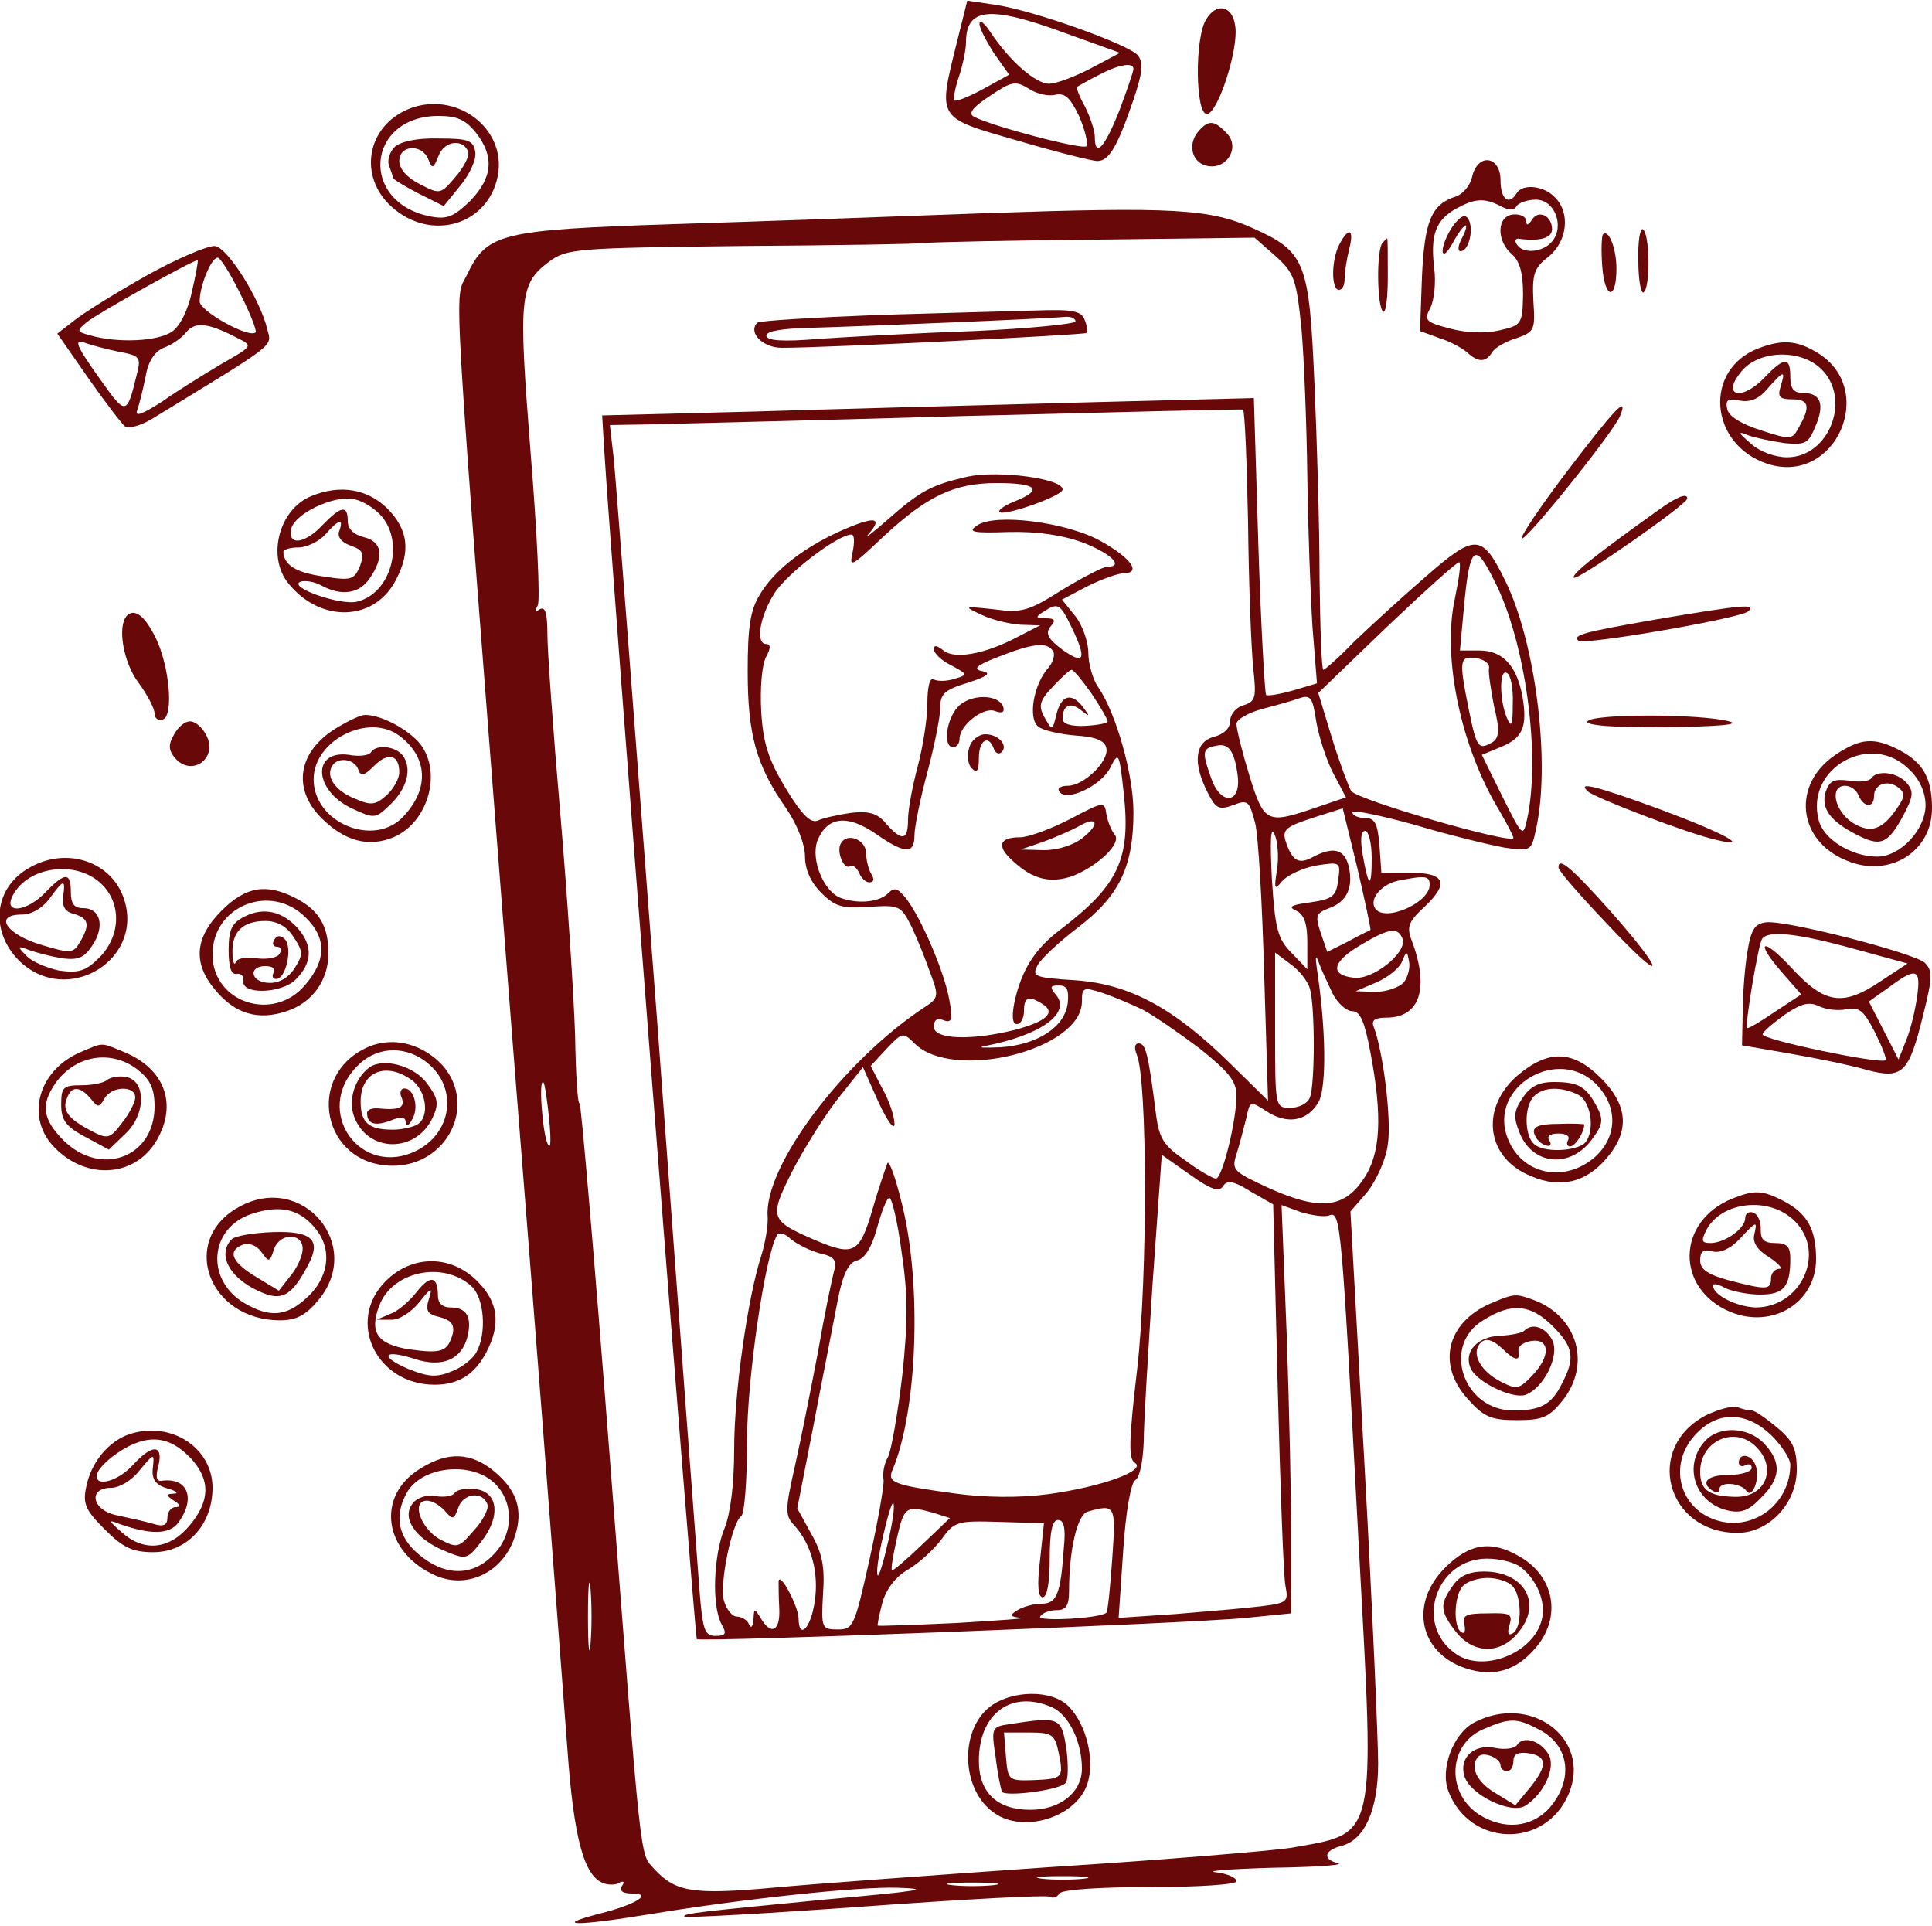  <svg  version="1.0" xmlns="http://www.w3.org/2000/svg"  width="300pt" height="299pt" viewBox="0 0 300 299"  preserveAspectRatio="xMidYMid meet">  <g transform="translate(0,299) scale(0.1,-0.1)" fill="#680808" stroke="none"> <path d="M1486 2925 c-30 -121 -32 -117 93 -153 61 -18 117 -32 125 -32 18 0 31 22 56 95 14 42 16 57 7 69 -14 17 -165 71 -224 79 l-41 6 -16 -64z m167 14 l86 -31 -45 -24 c-25 -13 -54 -24 -65 -24 -21 0 -61 35 -91 80 -9 14 -17 20 -17 14 -1 -6 10 -27 22 -46 l24 -34 -40 -22 c-22 -12 -42 -20 -45 -18 -2 3 1 19 7 37 6 18 11 42 11 53 0 54 36 58 153 15z m107 -56 c0 -4 -10 -33 -22 -65 -23 -58 -38 -74 -38 -40 0 9 -7 30 -15 46 -9 16 -14 30 -13 31 2 1 17 10 33 18 32 17 55 21 55 10z m-121 -40 c15 3 23 -5 37 -34 9 -22 14 -42 11 -46 -6 -6 -147 31 -175 46 -9 5 -1 15 25 32 34 23 40 24 61 11 12 -8 31 -12 41 -9z"/> <path d="M1873 2960 c-18 -28 -17 -147 1 -147 17 0 50 102 44 137 -4 31 -29 37 -45 10z"/> <path d="M635 2821 c-66 -27 -79 -105 -27 -152 61 -55 150 -29 165 48 14 74 -65 133 -138 104z m104 -37 c29 -37 26 -70 -9 -106 -26 -25 -36 -29 -62 -24 -111 22 -99 156 13 156 29 0 42 -6 58 -26z"/> <path d="M613 2762 c-8 -8 -12 -21 -9 -29 3 -8 6 -16 6 -19 0 -2 18 -13 39 -24 l40 -20 26 32 c14 17 25 40 23 52 -3 18 -10 21 -57 21 -34 1 -59 -5 -68 -13z m114 -8 c2 -7 -7 -24 -20 -39 -23 -27 -24 -27 -55 -11 -20 10 -32 24 -32 36 0 25 35 27 45 3 6 -16 8 -15 16 5 9 24 39 27 46 6z"/> <path d="M1860 2785 c-17 -21 -8 -50 17 -53 30 -4 49 31 27 52 -19 20 -28 20 -44 1z"/> <path d="M2286 2716 c-3 -14 -14 -27 -25 -31 -38 -12 -49 -37 -53 -125 l-3 -84 30 -11 c17 -5 36 -16 43 -22 17 -16 29 -16 39 0 4 7 21 17 38 22 28 10 29 13 26 58 -2 41 1 51 23 68 30 24 35 69 10 93 -17 18 -50 21 -59 6 -12 -20 -25 -9 -25 20 0 38 -35 43 -44 6z m44 -46 c13 -7 21 -7 25 0 3 5 17 10 30 10 29 0 45 -41 25 -65 -14 -17 -46 -20 -55 -4 -4 6 -1 10 6 8 31 -4 49 2 49 15 0 21 -21 31 -31 15 -6 -9 -9 -10 -9 -2 0 6 -9 11 -20 10 -26 -2 -27 -41 -2 -62 12 -11 17 -29 17 -63 -1 -45 -2 -47 -37 -55 -22 -5 -51 -4 -77 3 -38 10 -40 13 -30 32 6 12 9 39 6 62 -6 51 2 74 34 92 29 16 44 17 69 4z"/> <path d="M2256 2639 c-9 -13 -16 -30 -16 -39 1 -8 7 -3 16 13 8 15 17 27 20 27 2 0 0 -9 -6 -20 -6 -11 -7 -20 -2 -20 13 0 21 35 12 50 -5 8 -12 5 -24 -11z"/> <path d="M1530 2659 c-135 -5 -353 -13 -485 -17 -269 -9 -289 -14 -320 -79 -20 -42 -25 42 70 -1178 42 -529 54 -688 86 -1110 10 -140 26 -198 56 -209 8 -3 20 -3 25 1 7 3 8 1 4 -5 -5 -8 1 -12 16 -12 32 0 6 -17 -50 -31 -77 -20 -37 -20 84 0 134 22 317 42 378 40 55 -2 34 -5 -109 -18 -195 -19 -227 -22 -222 -27 2 -2 129 5 281 16 152 11 281 18 286 15 5 -3 11 -1 15 5 4 6 60 10 141 10 76 0 134 4 134 9 0 6 -15 12 -32 14 -18 2 21 5 87 7 66 1 112 4 103 7 -25 6 -22 20 5 27 36 9 57 56 57 128 0 34 -9 242 -21 460 l-22 397 26 30 c14 18 29 50 32 74 6 38 -7 144 -22 183 -4 10 2 14 20 14 52 0 67 46 39 120 -8 21 -5 29 20 52 39 37 32 53 -23 53 l-44 0 -3 43 c-3 34 -7 42 -23 42 -10 0 -19 4 -19 9 0 4 44 -5 98 -20 53 -16 116 -31 138 -35 41 -6 42 -5 49 28 23 102 0 290 -48 387 -36 73 -46 73 -124 5 -37 -32 -87 -78 -111 -101 -23 -24 -45 -43 -47 -43 -3 0 -5 64 -6 143 0 78 -4 214 -8 303 -8 187 -14 203 -94 239 -68 31 -125 34 -417 24z m450 -66 c30 -27 33 -36 41 -114 4 -46 8 -149 9 -229 1 -80 5 -185 8 -233 l7 -88 -37 -11 c-21 -6 -40 -9 -42 -7 -2 2 -8 107 -12 232 l-7 229 -271 -7 c-149 -4 -377 -10 -506 -14 l-235 -6 3 -50 c11 -180 141 -1847 144 -1850 5 -5 763 24 853 33 l70 7 0 115 c0 63 -3 206 -7 317 l-8 202 30 -11 c17 -5 37 -8 44 -5 18 7 19 -8 46 -515 25 -461 29 -443 -105 -467 -33 -5 -202 -19 -375 -30 -173 -12 -367 -26 -430 -32 -123 -11 -151 -7 -184 29 -23 26 -19 -9 -70 650 -23 299 -44 541 -46 539 -3 -3 -6 45 -7 106 -2 61 -12 216 -23 344 -11 127 -20 253 -20 278 0 32 -3 44 -12 39 -7 -5 -8 -3 -3 6 4 7 -1 113 -11 236 -19 243 -18 263 29 298 27 20 42 21 295 24 147 1 278 3 292 5 14 1 134 4 267 5 l241 3 32 -28z m-42 -415 c1 -95 5 -196 8 -225 5 -46 4 -52 -15 -58 -12 -3 -21 -15 -21 -25 0 -11 -10 -20 -25 -24 -30 -8 -33 -41 -10 -86 13 -26 18 -28 40 -20 23 9 25 6 34 -28 5 -20 11 -126 14 -234 l6 -197 -58 57 c-87 86 -156 124 -241 130 -64 4 -68 6 -59 23 5 10 34 37 63 59 64 49 86 94 86 179 0 59 -27 153 -54 193 -9 12 -16 37 -16 54 0 17 -9 43 -20 57 l-21 26 40 21 c22 11 48 20 56 20 28 0 11 24 -36 50 -52 29 -164 44 -192 24 -15 -10 -7 -12 50 -10 45 1 84 -5 116 -17 43 -17 63 -37 36 -37 -6 0 -37 -16 -70 -36 -52 -33 -63 -36 -106 -30 -47 5 -48 5 -18 -9 17 -8 44 -14 60 -15 l30 -1 -35 -18 c-51 -27 -98 -35 -115 -21 -10 8 -15 9 -15 2 0 -6 12 -18 27 -25 26 -14 26 -15 5 -21 -12 -4 -26 -4 -32 -1 -6 4 -10 -11 -10 -37 0 -24 -7 -68 -15 -98 -8 -30 -15 -67 -15 -82 0 -33 -9 -35 -34 -7 -13 16 -26 20 -54 17 -20 -3 -44 -8 -52 -12 -11 -5 -25 9 -50 50 -27 45 -35 70 -38 119 -2 36 1 71 7 84 8 14 8 21 1 21 -17 0 -11 41 12 78 19 31 99 92 120 92 5 0 5 -12 2 -27 -6 -26 -2 -23 49 25 67 62 109 82 175 82 61 0 72 -10 31 -27 -18 -7 -30 -15 -27 -18 7 -7 98 25 98 35 0 17 -99 30 -147 20 -57 -13 -74 -22 -126 -68 -23 -20 -36 -30 -29 -22 23 26 12 29 -35 9 -61 -26 -110 -63 -133 -102 -15 -24 -19 -51 -19 -119 0 -98 13 -146 59 -212 18 -26 30 -57 30 -76 0 -20 9 -40 25 -56 22 -22 33 -25 75 -22 47 3 49 2 66 -32 9 -19 22 -52 29 -72 13 -34 12 -38 -8 -51 -127 -83 -251 -248 -245 -326 1 -14 -4 -42 -10 -61 -21 -65 -42 -212 -42 -300 0 -55 -6 -101 -15 -123 -17 -42 -20 -119 -5 -148 9 -16 7 -19 -9 -19 -17 0 -20 9 -25 73 -3 39 -33 439 -66 887 -34 448 -64 839 -67 868 l-6 52 59 1 c33 1 253 6 489 13 237 6 432 11 435 10 3 -1 6 -80 8 -176z m382 -89 c49 -94 73 -274 51 -372 -6 -27 -7 -26 -38 36 l-32 65 29 12 c35 14 42 32 34 79 -9 48 -31 71 -67 71 l-30 0 6 65 c9 98 17 105 47 44z m-61 -29 c-20 -92 10 -232 70 -330 11 -19 21 -38 21 -41 0 -11 -243 59 -252 73 -4 7 -18 44 -30 83 l-21 69 108 104 c59 56 109 101 111 99 3 -2 -1 -28 -7 -57z m-595 -44 c24 -50 20 -59 -14 -35 -23 17 -27 26 -19 36 9 10 7 13 -7 13 -16 0 -17 2 -4 10 23 15 26 13 44 -24z m-29 -37 c4 -5 0 -18 -8 -27 -22 -25 -31 -77 -15 -90 7 -6 34 -12 58 -14 32 -2 46 -8 48 -20 4 -20 -35 -58 -60 -58 -11 0 -17 -4 -13 -9 10 -17 65 9 79 37 13 26 14 24 21 -40 11 -102 -8 -142 -98 -211 -40 -30 -61 -63 -72 -114 -4 -21 -3 -33 4 -33 6 0 11 9 11 20 0 22 7 25 29 11 21 -13 6 -27 -43 -40 -68 -17 -126 -15 -126 5 0 10 5 14 15 10 13 -5 15 1 9 32 -7 41 -43 126 -67 157 -13 16 -18 18 -28 8 -14 -14 -47 -17 -74 -7 -26 10 -46 59 -36 88 15 38 46 42 90 12 46 -32 61 -33 61 -3 0 13 9 57 20 98 11 41 20 86 20 100 0 22 7 28 43 39 31 10 37 15 22 18 -15 3 -9 9 25 22 53 21 76 24 85 9z m677 -27 c-1 -7 3 -33 8 -59 9 -36 8 -48 -2 -55 -22 -13 -25 -10 -37 49 -16 79 -15 85 12 81 12 -2 21 -9 19 -16z m-617 -39 c14 -21 25 -40 25 -43 0 -3 -16 -6 -35 -7 -22 -1 -35 3 -35 11 0 21 12 27 29 13 14 -11 14 -10 2 6 -18 23 -34 17 -41 -14 -6 -24 -6 -24 -18 -3 -10 18 -8 26 13 48 13 14 26 26 29 26 3 0 17 -17 31 -37z m654 -16 c0 -33 -2 -38 -9 -22 -12 28 -12 78 0 70 6 -3 10 -25 9 -48z m-305 -28 c4 -22 15 -58 26 -79 l20 -38 -47 -16 c-76 -26 -80 -24 -103 50 -11 36 -20 72 -20 80 0 7 19 18 43 24 23 6 47 13 52 15 20 7 23 4 29 -36z m-122 -84 c5 -43 -26 -46 -41 -4 -15 42 -14 47 7 51 20 5 29 -8 34 -47z m206 -239 c-2 -1 -17 -8 -35 -18 l-32 -16 -10 29 c-9 27 -8 31 13 39 28 10 38 33 30 66 -7 26 -24 30 -56 13 -22 -12 -32 -5 -42 26 -5 17 2 22 42 35 l47 15 23 -94 c12 -52 21 -94 20 -95z m-145 94 c-5 -31 -4 -33 8 -18 8 9 31 20 52 24 38 6 39 6 35 -22 -3 -25 -8 -30 -43 -35 -30 -4 -36 -7 -22 -13 12 -6 17 -20 17 -49 l0 -42 -24 25 c-22 22 -26 37 -31 115 -3 60 -2 83 4 70 5 -11 7 -36 4 -55z m147 18 c0 -49 -5 -47 -14 5 -4 23 -3 37 4 37 5 0 10 -19 10 -42z m90 -42 c0 -28 -71 -59 -85 -36 -9 15 11 38 38 43 41 8 47 7 47 -7z m-42 -84 c7 -21 -46 -64 -76 -60 -38 4 -34 25 13 52 42 25 56 27 63 8z m-144 -77 c8 -27 8 -149 0 -169 -3 -9 -17 -16 -30 -16 -24 0 -24 0 -24 120 l0 121 24 -18 c14 -10 27 -27 30 -38z m35 -7 c8 -16 22 -28 31 -28 12 0 19 -16 28 -64 19 -100 16 -158 -11 -197 -30 -45 -68 -49 -146 -14 -56 26 -59 28 -51 53 5 15 11 40 15 55 6 28 6 28 31 12 33 -22 65 -16 82 15 12 24 11 113 -3 205 -3 21 -2 24 3 10 4 -11 14 -32 21 -47z m111 17 c-7 -8 -27 -15 -44 -15 l-31 1 33 14 c18 8 35 22 39 32 7 17 8 17 11 0 2 -10 -2 -24 -8 -32z m-522 -32 c-4 -37 -46 -65 -104 -69 -27 -1 -38 -1 -24 2 87 17 133 51 110 79 -10 12 -10 15 4 15 13 0 16 -7 14 -27z m117 -11 c17 -9 56 -36 88 -60 45 -36 57 -51 57 -73 0 -39 -22 -129 -32 -129 -4 0 -26 12 -47 28 -34 23 -41 34 -46 72 -12 95 -16 110 -27 110 -6 0 -7 -7 -3 -17 17 -39 17 -346 1 -487 -13 -111 -14 -141 -4 -147 20 -12 -53 -38 -135 -49 -46 -6 -99 -5 -143 1 -96 13 -107 17 -98 37 38 90 46 285 15 411 -10 41 -20 70 -23 65 -2 -5 -13 -37 -23 -71 -20 -69 -29 -74 -88 -49 -72 31 -73 35 -37 107 18 35 50 86 71 113 l39 49 24 -54 c14 -30 25 -45 25 -34 0 11 -8 36 -19 55 l-18 35 25 27 c24 25 25 26 43 8 60 -60 260 -10 260 65 0 22 2 23 33 13 17 -6 46 -18 62 -26z m-922 -172 c3 -34 2 -47 -3 -35 -8 19 -14 103 -6 94 2 -2 6 -29 9 -59z m1046 -102 c6 10 16 9 43 -8 l35 -20 7 -283 c4 -155 9 -294 12 -309 5 -25 3 -27 -38 -32 -24 -3 -83 -8 -132 -12 l-89 -6 7 103 c4 62 12 107 19 111 7 4 12 31 13 60 0 29 7 141 14 249 l14 196 44 -31 c32 -23 45 -27 51 -18z m-499 -102 c10 -67 10 -107 1 -192 -7 -59 -17 -116 -22 -126 -6 -10 -9 -26 -7 -36 1 -9 -9 -65 -22 -124 -23 -103 -25 -108 -49 -108 -25 0 -26 2 -23 55 3 42 -1 63 -18 93 l-22 40 26 133 c14 74 31 159 37 191 8 41 17 58 30 61 12 3 23 21 31 51 7 25 15 46 19 46 4 0 13 -38 19 -84z m-127 -2 c23 -5 27 -11 22 -28 -3 -11 -15 -68 -25 -126 -11 -58 -27 -138 -36 -178 -15 -66 -15 -75 -1 -90 27 -29 39 -75 32 -119 -6 -42 -25 -60 -25 -25 -1 19 -29 72 -31 57 0 -5 0 -25 1 -42 2 -36 -13 -43 -29 -15 -10 16 -10 15 -11 -3 -1 -11 -4 -14 -7 -7 -2 6 -11 12 -19 12 -7 0 -16 11 -20 25 -7 27 13 122 27 131 5 3 9 55 9 116 0 98 28 290 47 321 3 4 12 2 21 -7 10 -8 30 -18 45 -22z m106 -448 c-7 -31 -14 -54 -16 -52 -3 3 1 30 8 60 7 31 14 54 16 52 3 -3 -1 -30 -8 -60z m71 45 l25 -8 -44 -42 c-24 -23 -45 -41 -46 -39 -2 2 2 24 8 51 11 48 14 50 57 38z m277 -72 c-3 -44 -7 -82 -9 -83 -10 -9 -108 -14 -103 -6 4 6 15 10 26 10 14 0 19 7 19 29 0 65 13 120 29 124 43 12 44 11 38 -74z m-112 -1 c-5 -40 -3 -58 4 -58 7 0 11 23 11 60 0 42 4 60 13 60 9 0 12 -13 9 -42 -5 -74 -11 -88 -35 -88 -12 0 -29 -5 -37 -10 -13 -8 -12 -10 5 -12 11 -1 -34 -4 -100 -8 -66 -3 -121 -5 -122 -4 -1 0 2 16 7 35 6 22 21 41 40 52 17 10 40 31 52 47 20 28 25 29 90 27 l69 -2 -6 -57z m-698 -130 c-2 -24 -4 -5 -4 42 0 47 2 66 4 43 2 -24 2 -62 0 -85z m766 -365 c-18 -2 -48 -2 -65 0 -18 2 -4 4 32 4 36 0 50 -2 33 -4z m-140 -10 c-18 -2 -48 -2 -65 0 -18 2 -4 4 32 4 36 0 50 -2 33 -4z"/> <path d="M1363 2501 c-100 -4 -184 -9 -187 -12 -15 -15 8 -39 38 -39 71 0 469 20 473 23 2 2 1 12 -3 21 -5 13 -19 16 -73 14 -36 -1 -148 -4 -248 -7z m307 -10 c0 -4 -71 -11 -157 -15 -87 -3 -195 -9 -240 -12 -58 -5 -83 -3 -83 5 0 7 25 11 68 12 73 2 366 14 395 17 9 1 17 -2 17 -7z"/> <path d="M1537 340 c-48 -38 -44 -130 7 -165 45 -32 126 -7 144 44 13 37 -1 94 -29 122 -26 26 -88 25 -122 -1z m97 -1 c26 -12 46 -54 46 -95 0 -37 -34 -64 -80 -64 -52 0 -80 27 -80 76 0 74 51 111 114 83z"/> <path d="M1567 313 c-27 -4 -28 -6 -21 -51 3 -26 8 -50 10 -54 5 -8 86 2 98 13 5 4 5 28 2 53 -8 50 -10 51 -89 39z m77 -45 c8 -39 6 -40 -41 -42 -37 -1 -38 0 -41 37 l-3 37 39 0 c36 0 40 -3 46 -32z"/> <path d="M1487 1892 c-18 -20 -23 -62 -7 -62 6 0 10 6 10 13 0 21 37 50 55 43 11 -4 15 -2 13 6 -7 21 -52 21 -71 0z"/> <path d="M1505 1829 c-4 -12 -2 -26 4 -32 8 -8 11 -4 11 16 0 28 15 37 23 15 2 -7 8 -10 12 -6 11 10 -4 28 -25 28 -10 0 -22 -9 -25 -21z"/> <path d="M1661 1718 c-29 -15 -64 -28 -77 -28 -33 0 -37 -14 -11 -37 31 -29 59 -35 93 -23 40 16 76 51 65 64 -5 6 -11 20 -13 32 -3 20 -4 20 -57 -8z m20 -29 c-14 -11 -38 -19 -60 -19 l-36 1 35 12 c19 7 44 18 55 24 29 17 34 4 6 -18z"/> <path d="M1306 1681 c-8 -12 4 -42 14 -36 4 3 10 -2 14 -10 3 -8 10 -15 16 -15 7 0 8 5 3 13 -4 6 -8 21 -8 32 0 21 -29 33 -39 16z"/> <path d="M2544 2585 c0 -29 4 -51 8 -49 11 7 10 91 -1 98 -4 3 -8 -19 -7 -49z"/> <path d="M2080 2611 c-13 -24 -13 -71 -1 -71 6 0 9 8 9 18 0 9 3 29 7 45 8 31 0 36 -15 8z"/> <path d="M2489 2626 c-2 -3 -3 -25 -1 -50 4 -51 22 -53 22 -3 0 31 -12 62 -21 53z"/> <path d="M2147 2613 c-10 -9 -9 -101 1 -107 4 -2 7 22 7 55 0 32 0 59 -1 59 0 0 -4 -3 -7 -7z"/> <path d="M229 2563 c-48 -27 -98 -58 -113 -70 l-27 -21 48 -69 c26 -37 52 -71 57 -75 6 -4 24 1 41 11 198 121 187 112 180 140 -11 46 -61 126 -81 129 -11 1 -58 -19 -105 -45z m69 -26 c-6 -28 -18 -53 -31 -62 -22 -15 -83 -18 -126 -6 -22 6 -23 7 -6 21 17 14 168 98 172 96 1 -1 -3 -23 -9 -49z m75 -3 c16 -31 26 -58 24 -60 -10 -10 -87 33 -87 48 0 24 18 68 28 68 4 0 20 -25 35 -56z m-4 -69 c24 -12 24 -12 -25 -40 -27 -16 -69 -42 -93 -59 -30 -19 -42 -24 -38 -13 3 8 9 32 13 52 4 24 14 39 28 45 12 4 28 15 35 24 14 17 34 15 80 -9z m-185 -21 c33 -6 35 -9 29 -33 -16 -66 -17 -67 -56 -12 -40 56 -44 66 -23 58 8 -3 31 -9 50 -13z"/> <path d="M2730 2449 c-85 -33 -76 -149 14 -179 106 -35 173 116 77 173 -32 19 -54 20 -91 6z m97 -31 c49 -46 14 -138 -52 -138 -19 0 -43 9 -56 21 -21 18 -21 20 -4 13 11 -4 36 -9 56 -12 32 -3 37 -1 48 26 15 35 8 52 -20 52 -14 0 -19 7 -19 25 0 31 -9 31 -39 0 -35 -38 -69 -31 -38 7 26 34 91 37 124 6z m-62 -28 c-5 -16 -2 -20 18 -20 26 0 29 -11 10 -44 -10 -19 -13 -19 -59 -4 -31 10 -50 22 -52 33 -3 14 1 17 20 13 16 -3 30 3 43 19 25 28 28 29 20 3z"/> <path d="M2434 2259 c-42 -55 -74 -103 -71 -105 5 -6 145 168 153 191 13 33 -9 10 -82 -86z"/> <path d="M484 2220 c-51 -20 -70 -95 -36 -136 50 -62 134 -59 167 6 23 44 19 78 -14 111 -31 30 -73 37 -117 19z m109 -32 c35 -42 14 -119 -38 -132 -26 -7 -110 23 -88 31 7 2 21 0 32 -6 31 -17 59 -13 75 11 23 33 20 57 -9 64 -16 4 -25 13 -25 25 0 25 -10 24 -39 -6 -27 -29 -54 -33 -49 -7 4 24 67 54 98 47 14 -3 33 -15 43 -27z m-66 -22 c-4 -9 3 -18 17 -23 20 -7 22 -12 15 -32 -9 -21 -13 -23 -57 -16 -43 6 -61 18 -62 38 0 4 11 7 23 7 13 0 32 9 42 20 21 24 29 26 22 6z"/> <path d="M2575 2198 c-95 -68 -136 -100 -131 -105 5 -5 176 114 176 123 0 9 -16 3 -45 -18z"/> <path d="M2570 2028 c-114 -20 -128 -24 -119 -33 8 -7 253 35 264 46 12 12 -9 10 -145 -13z"/> <path d="M197 2034 c-15 -16 -6 -72 18 -104 14 -19 25 -40 25 -48 0 -7 6 -12 13 -9 17 6 10 83 -11 126 -17 35 -33 47 -45 35z"/> <path d="M523 1860 c-60 -36 -70 -94 -24 -140 36 -36 73 -46 112 -30 56 24 77 106 38 149 -21 22 -59 41 -82 41 -7 0 -26 -9 -44 -20z m98 -13 c43 -33 46 -81 6 -124 -45 -50 -140 -11 -140 57 0 61 86 104 134 67z"/> <path d="M576 1822 c-3 -5 -18 -7 -34 -4 -58 8 -55 -55 4 -83 34 -16 37 -16 56 2 27 24 38 54 26 76 -9 18 -43 23 -52 9z m44 -31 c0 -10 -9 -26 -20 -36 -17 -15 -24 -16 -49 -5 -30 12 -46 34 -35 51 8 14 34 11 40 -5 4 -12 9 -11 25 5 22 22 39 17 39 -10z"/> <path d="M2465 1870 c-4 -6 39 -10 122 -9 81 1 117 4 98 9 -45 12 -213 12 -220 0z"/> <path d="M270 1849 c-9 -15 -8 -24 1 -35 26 -32 69 -1 49 35 -6 12 -17 21 -25 21 -8 0 -19 -9 -25 -21z"/> <path d="M2850 1818 c-68 -46 -59 -133 17 -164 66 -28 133 13 133 81 0 47 -14 71 -50 90 -40 21 -61 19 -100 -7z m115 -23 c16 -15 25 -36 25 -55 0 -38 -39 -80 -75 -80 -40 0 -84 27 -91 57 -21 81 82 138 141 78z"/> <path d="M2906 1782 c-3 -5 -18 -7 -35 -4 -23 3 -30 0 -36 -17 -8 -26 7 -46 48 -67 37 -19 48 -15 72 29 16 30 17 38 6 51 -14 17 -46 21 -55 8z m41 -45 c-24 -36 -42 -42 -71 -24 -28 19 -35 57 -11 57 9 0 18 -7 21 -15 8 -19 24 -20 24 -1 0 19 22 26 38 13 10 -8 10 -14 -1 -30z"/> <path d="M2466 1761 c11 -10 157 -66 199 -75 57 -14 11 11 -89 48 -101 37 -128 43 -110 27z"/> <path d="M48 1644 c-57 -30 -65 -98 -19 -145 76 -75 201 4 161 102 -22 53 -88 73 -142 43z m109 -26 c32 -30 31 -81 -3 -115 -21 -21 -32 -24 -62 -20 -19 4 -43 14 -51 23 -15 15 -14 16 4 9 11 -4 34 -10 52 -13 25 -3 34 1 47 21 19 29 12 57 -15 57 -14 0 -19 7 -19 25 0 31 -9 31 -39 0 -29 -31 -67 -35 -51 -5 24 45 98 55 137 18z m-59 -20 c-2 -15 3 -24 17 -27 23 -7 25 -17 9 -44 -10 -17 -14 -18 -60 -4 -54 16 -75 47 -30 47 15 0 32 10 43 25 22 30 25 31 21 3z"/> <path d="M2420 1643 c0 -5 34 -44 76 -88 91 -97 94 -81 4 21 -61 68 -80 84 -80 67z"/> <path d="M344 1576 c-42 -42 -45 -82 -9 -124 30 -36 66 -47 110 -32 40 13 65 48 65 90 0 42 -15 67 -50 85 -46 24 -78 19 -116 -19z m131 -11 c32 -31 32 -66 -1 -104 -49 -59 -144 -28 -144 47 0 76 91 112 145 57z"/> <path d="M380 1567 c-20 -10 -25 -20 -25 -52 0 -27 4 -39 13 -37 6 1 11 -4 10 -10 -5 -23 59 -21 81 1 26 26 27 52 4 79 -24 27 -53 34 -83 19z m76 -32 c15 -23 15 -27 1 -49 -10 -15 -25 -23 -40 -22 -28 1 -32 26 -5 26 11 0 16 -4 13 -10 -3 -5 -2 -10 4 -10 15 0 26 49 13 62 -6 6 -12 6 -16 -1 -4 -6 -2 -11 4 -11 6 0 8 -5 4 -11 -3 -6 -19 -9 -35 -7 -16 3 -31 0 -33 -6 -2 -6 -5 0 -5 15 -1 32 16 49 51 49 18 0 33 -8 44 -25z"/> <path d="M2713 1510 c-4 -25 -7 -67 -7 -94 l-1 -49 75 -13 c41 -7 94 -18 118 -25 56 -15 66 -6 88 84 15 59 15 70 3 82 -16 15 -213 66 -246 63 -18 -2 -24 -10 -30 -48z m165 7 l84 -23 -41 -27 c-59 -40 -87 -36 -138 19 -47 51 -60 44 -14 -8 l28 -32 -41 -27 c-22 -15 -42 -27 -43 -25 -4 3 17 128 23 138 9 14 55 9 142 -15z m99 -74 c-3 -21 -10 -51 -17 -68 l-12 -30 -23 45 -23 45 31 22 c43 32 50 29 44 -14z m-110 -20 c20 4 27 -2 44 -35 11 -22 19 -42 17 -44 -7 -7 -193 32 -191 40 1 5 17 18 35 31 25 17 37 20 52 13 10 -5 29 -8 43 -5z"/> <path d="M573 1365 c-101 -43 -73 -185 37 -185 84 0 131 93 78 155 -31 34 -76 46 -115 30z m85 -21 c53 -37 47 -110 -10 -140 -88 -45 -163 61 -93 131 28 29 70 32 103 9z"/> <path d="M574 1333 c-23 -17 -34 -51 -24 -77 21 -56 96 -57 122 -1 10 22 8 30 -9 53 -20 27 -67 40 -89 25z m64 -19 c24 -16 30 -58 10 -70 -7 -4 -24 -8 -38 -8 -38 0 -50 11 -50 44 0 45 38 62 78 34z"/> <path d="M624 1285 c5 -15 -4 -19 -36 -16 -10 1 -18 -2 -18 -7 0 -17 12 -21 36 -12 17 7 24 6 24 -3 0 -7 5 -5 10 5 11 18 3 48 -12 48 -6 0 -8 -7 -4 -15z"/> <path d="M124 1356 c-66 -29 -85 -103 -38 -149 50 -50 124 -44 157 12 33 56 13 111 -49 137 -39 16 -32 16 -70 0z m90 -27 c19 -15 26 -29 26 -57 0 -79 -83 -110 -141 -53 -33 33 -36 56 -13 89 31 44 87 53 128 21z"/> <path d="M166 1313 c-4 -4 -22 -8 -39 -8 -29 0 -32 -3 -32 -30 0 -24 7 -34 37 -50 l37 -20 26 25 c32 30 32 83 0 88 -12 2 -24 -1 -29 -5z m-25 -29 c11 -14 13 -14 21 0 11 20 48 21 48 2 0 -7 -9 -25 -21 -40 -19 -25 -22 -25 -49 -11 -34 18 -44 31 -36 50 7 19 20 19 37 -1z"/> <path d="M2355 1319 c-57 -51 -47 -127 22 -155 46 -20 86 -10 118 28 36 42 33 82 -9 124 -44 44 -82 45 -131 3z m125 -14 c33 -35 31 -81 -4 -112 -48 -41 -114 -26 -135 30 -31 80 80 145 139 82z"/> <path d="M2364 1285 c-14 -21 -14 -30 -4 -55 21 -50 79 -54 112 -9 17 23 18 30 8 50 -17 32 -29 39 -67 39 -24 0 -37 -7 -49 -25z m87 5 c22 -12 26 -64 7 -77 -18 -11 -61 -12 -75 0 -16 12 -17 59 -1 75 15 15 43 15 69 2z"/> <path d="M2382 1231 c2 -8 9 -16 17 -19 8 -3 11 0 7 7 -5 7 1 11 14 11 12 0 18 -4 15 -10 -3 -5 -2 -10 3 -10 8 0 22 22 22 34 0 1 -18 2 -40 1 -29 0 -40 -4 -38 -14z"/> <path d="M2690 1129 c-87 -35 -89 -140 -3 -176 66 -27 133 15 133 82 0 47 -14 71 -50 90 -33 17 -45 18 -80 4z m97 -35 c49 -49 10 -134 -61 -134 -29 1 -66 19 -66 34 0 4 9 2 19 -4 11 -5 35 -10 54 -10 37 0 47 12 47 56 0 18 -5 24 -23 24 -18 0 -23 5 -23 21 1 12 -5 24 -11 26 -7 3 -13 -1 -13 -8 0 -16 -30 -38 -53 -39 -15 0 -16 3 -7 21 24 44 98 52 137 13z m-63 -21 c-3 -12 5 -24 23 -35 15 -10 22 -18 16 -18 -7 0 -13 -7 -13 -15 0 -18 -7 -18 -65 -3 -33 9 -45 17 -45 31 0 14 5 18 19 14 12 -3 28 4 42 19 27 29 28 29 23 7z"/> <path d="M371 1116 c-93 -51 -48 -176 64 -176 25 0 40 8 59 31 72 85 -24 200 -123 145z m120 -35 c26 -33 19 -77 -17 -108 -30 -27 -56 -29 -95 -6 -60 36 -54 116 11 138 45 15 76 8 101 -24z"/> <path d="M360 1066 c-25 -25 -1 -65 52 -85 28 -10 43 0 67 46 20 38 5 52 -55 50 -30 -1 -59 -6 -64 -11z m110 -15 c0 -10 -8 -29 -19 -42 l-18 -23 -33 20 c-39 23 -48 41 -24 51 10 4 22 0 30 -11 11 -16 13 -16 19 3 8 27 45 28 45 2z"/> <path d="M599 1001 c-62 -62 -15 -161 76 -161 37 0 62 16 80 50 23 44 19 78 -14 111 -41 41 -101 41 -142 0z m133 -8 c20 -18 24 -73 8 -102 -5 -10 -22 -24 -38 -30 -24 -10 -36 -9 -67 3 -47 20 -40 32 9 16 43 -14 73 -1 82 35 7 30 -1 45 -27 45 -12 0 -19 7 -19 18 0 31 -12 33 -33 6 -11 -14 -29 -30 -41 -34 l-21 -9 22 0 c12 -1 31 11 44 27 19 24 21 24 15 5 -6 -18 -2 -24 17 -28 18 -5 23 -12 20 -26 -8 -28 -17 -31 -68 -24 -49 8 -62 26 -46 68 20 53 99 70 143 30z"/> <path d="M2314 966 c-68 -30 -83 -95 -35 -148 25 -28 36 -33 76 -33 40 0 50 4 71 30 45 56 24 130 -43 156 -30 11 -31 11 -69 -5z m97 -35 c33 -33 35 -50 14 -90 -16 -32 -33 -41 -75 -41 -78 0 -112 101 -47 140 44 28 74 25 108 -9z"/> <path d="M2367 924 c-4 -4 -21 -7 -38 -8 -34 -1 -56 -24 -46 -49 8 -22 64 -49 85 -43 29 10 55 62 42 86 -11 20 -31 26 -43 14z m-33 -29 c18 -18 27 -19 24 -3 -2 7 7 14 20 16 29 4 30 -24 1 -54 -20 -21 -24 -22 -49 -9 -29 15 -44 40 -34 56 8 13 20 11 38 -6z"/> <path d="M2650 793 c-98 -50 -63 -183 48 -183 49 0 92 46 92 98 0 33 -6 45 -31 66 -17 14 -34 26 -39 26 -5 0 -14 2 -22 5 -7 3 -29 -3 -48 -12z m101 -32 c16 -16 29 -36 29 -45 0 -61 -58 -105 -116 -86 -59 20 -74 90 -29 135 34 35 78 33 116 -4z"/> <path d="M2647 752 c-34 -38 -15 -95 35 -107 21 -5 33 -1 52 19 31 30 33 55 6 84 -25 27 -71 29 -93 4z m75 -4 c40 -33 22 -84 -29 -82 -40 1 -53 11 -53 39 0 45 48 70 82 43z"/> <path d="M2700 719 c0 -5 5 -7 10 -4 6 3 10 1 10 -4 0 -6 -16 -11 -35 -11 -34 0 -46 -12 -25 -25 6 -3 10 -2 10 3 0 12 33 10 42 -3 9 -13 22 21 14 40 -6 17 -26 20 -26 4z"/> <path d="M195 761 c-30 -13 -54 -44 -61 -79 -6 -27 -1 -37 29 -67 28 -28 43 -35 75 -35 53 0 92 43 92 100 0 65 -70 107 -135 81z m103 -37 c29 -33 28 -65 -4 -103 -31 -37 -71 -41 -105 -10 -21 18 -21 20 -4 13 48 -17 78 -17 92 2 27 37 15 70 -25 65 -9 -2 -11 6 -6 23 8 34 -10 34 -40 1 -22 -24 -56 -34 -56 -17 0 13 32 40 60 51 33 13 60 5 88 -25z m-61 -16 c-1 -15 5 -24 23 -29 14 -4 18 -8 10 -8 -13 -1 -13 -2 0 -11 10 -6 11 -10 3 -10 -7 0 -13 -7 -13 -16 0 -12 -6 -15 -22 -10 -13 4 -38 9 -55 13 -40 7 -48 43 -10 43 12 0 31 11 42 25 25 30 25 30 22 3z"/> <path d="M653 710 c-71 -43 -57 -132 25 -167 46 -19 97 3 118 52 18 45 10 78 -28 110 -36 30 -72 32 -115 5z m114 -22 c32 -30 31 -81 -2 -113 -32 -33 -75 -32 -114 1 -33 27 -39 60 -20 95 22 42 99 51 136 17z"/> <path d="M706 672 c-3 -5 -16 -7 -29 -5 -13 3 -29 -2 -36 -11 -18 -22 3 -54 47 -73 36 -15 37 -15 59 13 31 39 27 78 -9 82 -14 2 -29 -1 -32 -6z m51 -18 c2 -7 -7 -25 -21 -40 -24 -28 -26 -28 -53 -14 -30 17 -45 60 -20 60 8 0 20 -7 28 -16 12 -14 14 -14 21 6 8 22 38 25 45 4z"/> <path d="M2244 556 c-56 -56 -40 -132 31 -156 44 -15 80 -4 110 32 40 47 29 110 -25 141 -44 26 -78 21 -116 -17z m117 1 c26 -20 40 -55 33 -82 -13 -53 -94 -84 -136 -51 -62 46 -27 146 51 146 20 0 43 -6 52 -13z"/> <path d="M2256 528 c-21 -29 -20 -40 5 -72 28 -35 70 -35 98 1 36 45 7 93 -55 93 -23 0 -38 -7 -48 -22z m92 0 c15 -15 16 -65 1 -74 -7 -4 -9 0 -5 13 5 17 1 19 -34 18 -34 0 -40 -3 -36 -18 2 -9 0 -15 -5 -11 -13 8 -11 58 3 72 7 7 24 12 38 12 14 0 31 -5 38 -12z"/> <path d="M2288 315 c-32 -18 -52 -72 -39 -106 33 -87 151 -90 187 -4 36 86 -60 157 -148 110z m101 -10 c48 -24 55 -77 18 -121 -28 -32 -72 -36 -111 -11 -51 34 -47 109 7 132 41 18 52 18 86 0z"/> <path d="M2356 281 c-4 -6 -19 -8 -34 -5 -33 7 -57 -15 -48 -44 9 -29 72 -59 94 -46 30 19 49 61 36 81 -13 21 -39 28 -48 14z m-26 -32 c0 -5 5 -9 10 -9 6 0 10 7 10 16 0 10 7 14 22 12 30 -4 32 -18 5 -52 l-24 -29 -31 19 c-29 17 -41 42 -26 57 8 8 34 -3 34 -14z"/> </g> </svg> 
